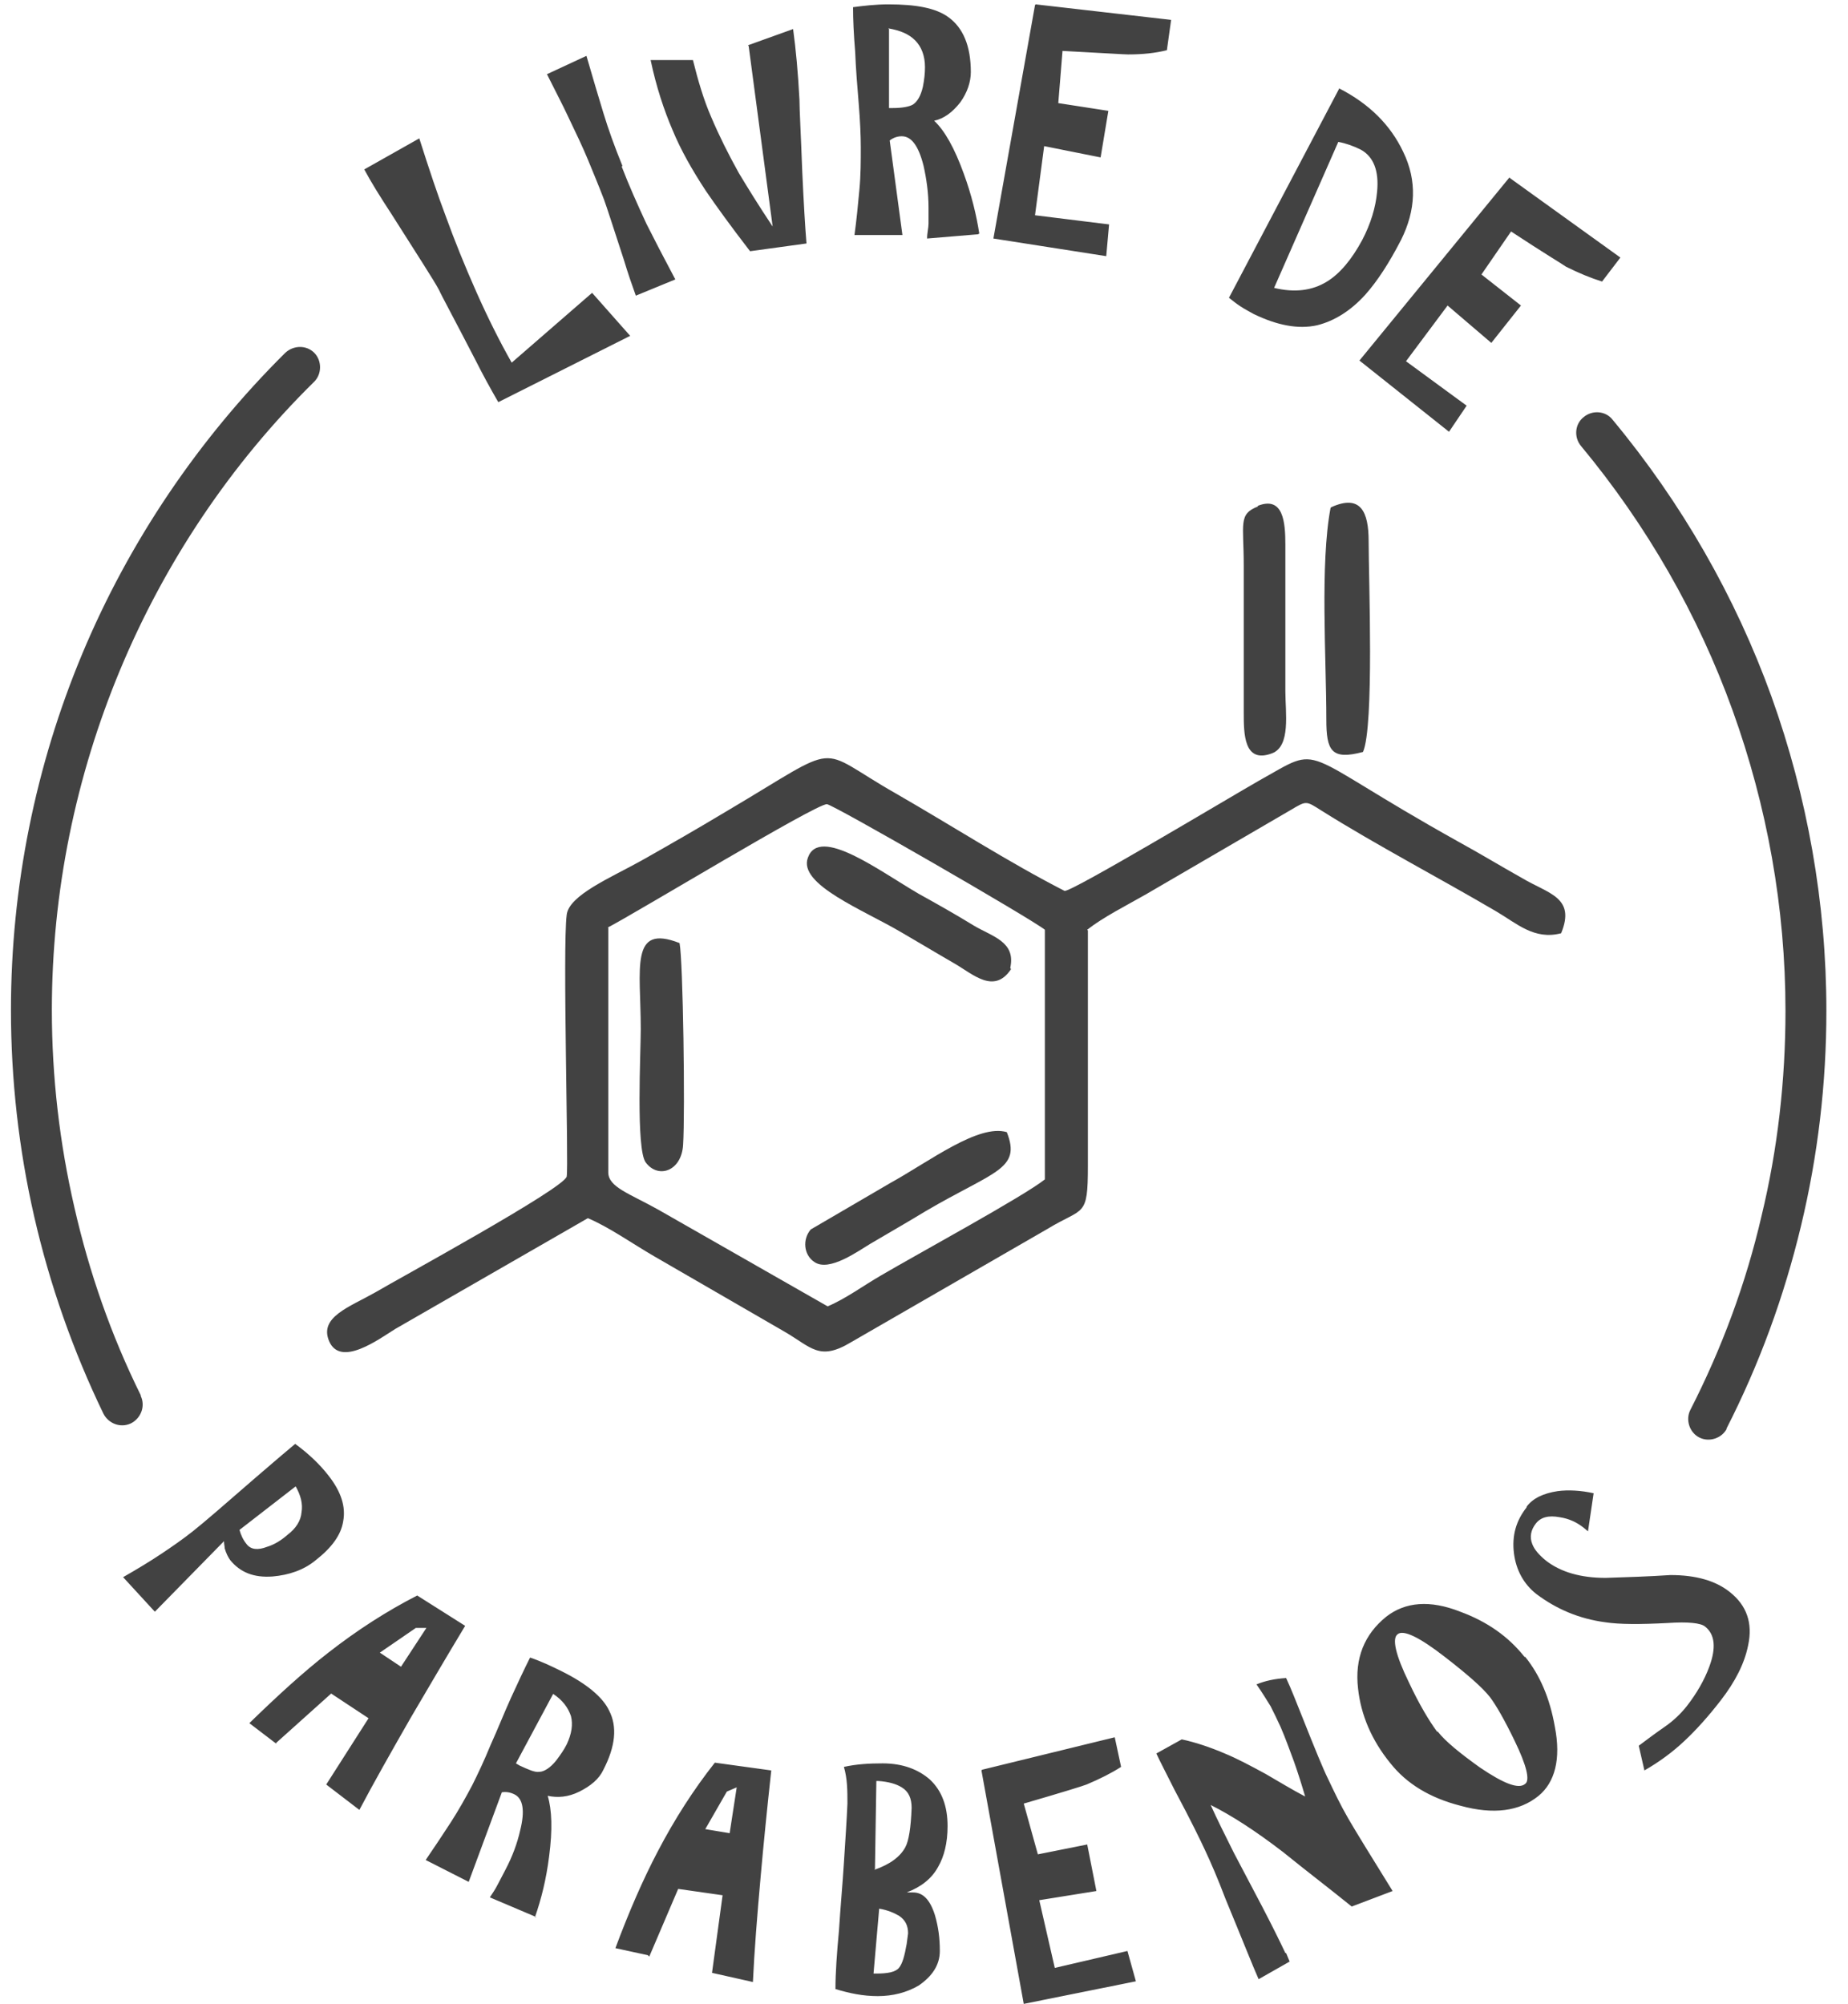 <svg width="83" height="90" viewBox="0 0 83 90" fill="none" xmlns="http://www.w3.org/2000/svg">
<path d="M13.29 66.749L10.756 68.713C10.819 68.935 10.914 69.156 11.073 69.347C11.263 69.6 11.579 69.632 11.991 69.473C12.308 69.378 12.625 69.188 12.91 68.935C13.29 68.65 13.512 68.301 13.543 67.921C13.607 67.541 13.512 67.161 13.258 66.717L13.29 66.749ZM10.059 69.22L6.955 72.387L5.529 70.835C6.195 70.455 6.765 70.107 7.24 69.79C7.715 69.473 8.222 69.125 8.697 68.745C9.14 68.396 10.091 67.573 11.548 66.305C12.276 65.672 12.847 65.197 13.258 64.848C13.86 65.292 14.367 65.767 14.779 66.305C15.317 67.002 15.539 67.668 15.412 68.333C15.317 68.935 14.906 69.505 14.177 70.075C13.639 70.519 12.973 70.74 12.245 70.804C11.389 70.867 10.788 70.614 10.344 70.075C10.249 69.948 10.154 69.758 10.091 69.537C10.091 69.442 10.059 69.347 10.059 69.188V69.22ZM12.403 78.311L11.199 77.392C12.435 76.189 13.607 75.112 14.747 74.225C16.046 73.211 17.376 72.356 18.738 71.659L20.892 73.021C19.974 74.541 19.182 75.903 18.453 77.139C17.566 78.691 16.774 80.085 16.141 81.288L14.652 80.148L16.553 77.171L14.874 76.062L12.403 78.279V78.311ZM17.06 74.225L18.01 74.858L19.15 73.116H18.675L17.06 74.225ZM24.092 86.103L22.001 85.216C22.128 85.026 22.255 84.836 22.35 84.646C22.445 84.456 22.571 84.234 22.698 83.981C23.015 83.379 23.236 82.777 23.363 82.207C23.585 81.32 23.49 80.782 23.11 80.592C22.92 80.497 22.73 80.465 22.54 80.497L21.051 84.52L19.119 83.538C19.53 82.936 19.91 82.365 20.259 81.827C20.607 81.288 20.924 80.718 21.209 80.18C21.463 79.673 21.748 79.071 22.033 78.374C22.35 77.677 22.635 76.949 22.951 76.252C23.268 75.555 23.553 74.953 23.807 74.446C24.282 74.605 24.757 74.826 25.264 75.08C26.341 75.618 27.069 76.22 27.355 76.822C27.735 77.551 27.64 78.438 27.101 79.483C26.911 79.895 26.531 80.212 26.024 80.465C25.517 80.718 25.042 80.75 24.599 80.655C24.789 81.288 24.82 82.175 24.662 83.379C24.535 84.393 24.314 85.28 24.028 86.103H24.092ZM24.852 76.062L23.173 79.198L23.332 79.293C23.743 79.483 24.028 79.61 24.218 79.578C24.44 79.578 24.725 79.388 24.979 79.071C25.169 78.818 25.327 78.596 25.454 78.343C25.676 77.868 25.739 77.456 25.644 77.076C25.517 76.695 25.264 76.347 24.82 76.062H24.852ZM29.097 87.814L27.64 87.497C28.241 85.882 28.875 84.424 29.54 83.157C30.3 81.7 31.156 80.37 32.106 79.166L34.64 79.515C34.45 81.257 34.292 82.841 34.165 84.266C34.007 86.04 33.88 87.624 33.816 89.018L31.979 88.606L32.454 85.121L30.459 84.836L29.16 87.877L29.097 87.814ZM31.631 82.144L32.771 82.334L33.088 80.275L32.645 80.465L31.663 82.175L31.631 82.144ZM40.69 84.995H41.007C41.451 84.995 41.767 85.311 41.989 86.008C42.147 86.547 42.211 87.054 42.211 87.624C42.211 88.257 41.862 88.764 41.261 89.176C40.722 89.493 40.089 89.651 39.423 89.651C38.758 89.651 38.156 89.525 37.523 89.334C37.523 88.606 37.586 87.719 37.681 86.705C37.744 85.692 37.839 84.678 37.903 83.664C37.966 82.651 38.029 81.764 38.061 81.004C38.061 80.433 38.061 79.895 37.903 79.356C38.473 79.23 39.043 79.198 39.645 79.198C40.564 79.198 41.261 79.483 41.767 79.926C42.306 80.433 42.559 81.13 42.559 82.017C42.559 82.777 42.401 83.379 42.147 83.823C41.862 84.361 41.387 84.741 40.722 84.995H40.69ZM39.17 88.638H39.36C39.867 88.638 40.215 88.574 40.374 88.384C40.532 88.194 40.627 87.846 40.722 87.307L40.785 86.832C40.785 86.484 40.659 86.23 40.374 86.04C40.152 85.913 39.867 85.787 39.487 85.723L39.233 88.638H39.17ZM39.265 83.981C39.993 83.728 40.437 83.379 40.659 82.967C40.817 82.682 40.912 82.081 40.944 81.194C40.944 80.782 40.817 80.465 40.5 80.275C40.247 80.117 39.898 80.022 39.455 79.99H39.36L39.297 83.949L39.265 83.981ZM44.111 79.483L50.067 78.026L50.352 79.356C49.908 79.641 49.401 79.895 48.8 80.148C48.641 80.212 47.722 80.497 45.98 81.004L46.614 83.284L48.831 82.841L49.243 84.931L46.677 85.343L47.374 88.384L50.637 87.624L51.017 88.986L45.98 90L44.08 79.515L44.111 79.483ZM57.764 87.719L57.922 88.099L56.529 88.891C56.275 88.321 55.8 87.117 55.04 85.28C54.691 84.361 54.375 83.633 54.121 83.094C53.931 82.682 53.488 81.764 52.759 80.402C52.411 79.705 52.126 79.166 51.935 78.754L53.076 78.121C53.678 78.248 54.343 78.469 55.008 78.754C55.547 78.976 56.148 79.293 56.845 79.673C57.447 80.022 58.017 80.37 58.619 80.687C58.461 80.148 58.303 79.641 58.112 79.103C57.922 78.596 57.732 78.058 57.511 77.551C57.352 77.202 57.194 76.885 57.067 76.632C56.909 76.379 56.719 76.062 56.434 75.65C56.814 75.492 57.257 75.397 57.764 75.365C57.986 75.84 58.208 76.41 58.461 77.044C59.063 78.564 59.443 79.483 59.633 79.863C59.918 80.465 60.203 81.067 60.552 81.669C60.9 82.27 61.565 83.347 62.547 84.931L60.71 85.628C59.696 84.805 58.651 84.013 57.637 83.189C56.402 82.239 55.325 81.542 54.375 81.067C54.66 81.7 55.008 82.397 55.42 83.221C55.832 84.013 56.275 84.836 56.687 85.628C57.099 86.42 57.447 87.117 57.732 87.719H57.764ZM68.502 74.415C69.168 75.238 69.611 76.284 69.833 77.551C70.118 79.008 69.833 80.053 69.104 80.655C68.249 81.352 67.077 81.51 65.588 81.099C64.226 80.75 63.181 80.117 62.452 79.198C61.597 78.153 61.122 77.012 60.995 75.84C60.837 74.478 61.28 73.401 62.262 72.609C63.117 71.944 64.226 71.849 65.588 72.387C66.792 72.831 67.742 73.496 68.471 74.415H68.502ZM64.575 77.772C64.923 78.216 65.588 78.754 66.475 79.388C67.552 80.117 68.217 80.37 68.502 80.117C68.724 79.958 68.566 79.293 68.027 78.184C67.584 77.266 67.204 76.6 66.918 76.22C66.57 75.777 65.873 75.175 64.891 74.415C63.751 73.528 63.022 73.179 62.769 73.401C62.516 73.591 62.674 74.32 63.276 75.555C63.751 76.569 64.194 77.297 64.543 77.772H64.575ZM68.566 67.668C68.851 67.287 69.326 67.066 69.96 66.971C70.435 66.907 71.005 66.939 71.575 67.066L71.322 68.776L71.132 68.618C70.815 68.365 70.466 68.206 70.055 68.143C69.548 68.048 69.199 68.143 68.978 68.428C68.756 68.713 68.692 69.03 68.819 69.347C68.914 69.6 69.136 69.853 69.453 70.107C70.118 70.614 71.005 70.867 72.114 70.867C73.096 70.835 74.078 70.804 75.028 70.74C76.168 70.74 77.055 70.994 77.689 71.501C78.449 72.102 78.734 72.894 78.512 73.908C78.354 74.7 77.942 75.523 77.277 76.379C76.738 77.076 76.2 77.677 75.661 78.184C75.123 78.691 74.521 79.135 73.856 79.515L73.602 78.406C73.982 78.121 74.362 77.836 74.774 77.551C75.186 77.266 75.503 76.949 75.756 76.632C76.2 76.062 76.548 75.46 76.77 74.858C77.087 74.003 77.023 73.401 76.58 73.053C76.39 72.894 75.82 72.831 74.901 72.894C73.666 72.958 72.747 72.958 72.114 72.863C70.91 72.704 69.896 72.261 69.009 71.596C68.439 71.152 68.091 70.519 67.996 69.758C67.9 68.966 68.091 68.301 68.566 67.699V67.668Z" fill="#424242"/>
<path fill-rule="evenodd" clip-rule="evenodd" d="M27.289 41.662C28.524 41.028 36.665 36.087 37.14 36.118C37.394 36.118 46.295 41.25 46.928 41.757V52.97C45.978 53.73 41.195 56.328 39.579 57.278C38.756 57.753 37.996 58.324 37.172 58.672L29.57 54.332C28.271 53.604 27.32 53.319 27.32 52.653V41.662H27.289ZM48.829 41.757C49.557 41.187 50.571 40.68 51.458 40.173L57.983 36.372C58.68 35.96 58.649 35.96 59.346 36.403C61.816 37.955 64.667 39.444 67.201 40.933C68.12 41.472 68.912 42.232 70.116 41.915C70.781 40.3 69.546 40.141 68.373 39.444C67.36 38.874 66.473 38.336 65.491 37.797C58.047 33.647 59.536 33.394 56.526 35.073C55.196 35.833 48.164 40.046 47.815 40.014C45.281 38.716 42.779 37.1 40.245 35.643C36.507 33.521 37.996 33.267 32.579 36.467C31.312 37.227 30.045 37.955 28.809 38.652C27.447 39.413 25.547 40.205 25.452 41.091C25.262 42.58 25.547 52.337 25.452 52.843C25.325 53.382 17.881 57.437 16.867 58.038C15.695 58.704 14.333 59.147 14.777 60.224C15.283 61.428 16.994 60.161 17.754 59.686L26.402 54.712C27.321 55.093 28.398 55.853 29.38 56.423L35.24 59.812C36.443 60.509 36.792 61.143 38.217 60.287L47.055 55.188C48.671 54.206 48.861 54.712 48.861 52.368V41.788L48.829 41.757Z" fill="#424242"/>
<path fill-rule="evenodd" clip-rule="evenodd" d="M59.76 22.812C59.285 25.314 59.57 29.591 59.57 32.315C59.57 33.709 59.791 34.152 61.217 33.772C61.724 32.632 61.47 25.98 61.47 24.301C61.47 23.002 61.122 22.178 59.791 22.78L59.76 22.812Z" fill="#424242"/>
<path fill-rule="evenodd" clip-rule="evenodd" d="M56.495 22.748C55.608 23.096 55.861 23.508 55.861 25.409V31.998C55.861 32.948 55.861 34.31 57.128 33.835C57.983 33.518 57.73 31.998 57.73 31.047V24.459C57.73 23.445 57.635 22.273 56.495 22.716V22.748Z" fill="#424242"/>
<path fill-rule="evenodd" clip-rule="evenodd" d="M30.521 42.356C28.272 41.47 28.779 43.497 28.779 46.221C28.779 47.266 28.557 51.606 29.001 52.208C29.571 52.968 30.616 52.588 30.68 51.416C30.775 49.959 30.68 43.148 30.521 42.356Z" fill="#424242"/>
<path fill-rule="evenodd" clip-rule="evenodd" d="M45.219 50.848C43.952 50.468 41.766 52.147 39.992 53.129L36.413 55.219C36.033 55.663 36.096 56.359 36.571 56.676C37.236 57.151 38.567 56.169 39.105 55.853C39.961 55.346 40.689 54.934 41.576 54.395C44.649 52.59 45.884 52.527 45.219 50.848Z" fill="#424242"/>
<path fill-rule="evenodd" clip-rule="evenodd" d="M45.375 43.466C45.629 42.294 44.583 42.072 43.728 41.566C42.904 41.059 42.112 40.615 41.257 40.14C39.515 39.127 36.791 37.068 36.284 38.525C35.84 39.728 38.786 40.869 40.497 41.882C41.32 42.358 42.049 42.801 42.873 43.276C43.696 43.751 44.647 44.67 45.407 43.53L45.375 43.466Z" fill="#424242"/>
<path d="M26.593 13.152L28.303 15.084L22.38 18.062C22.031 17.46 21.683 16.826 21.366 16.193C20.384 14.292 19.814 13.247 19.719 13.025C19.465 12.55 18.737 11.441 17.597 9.636C17.058 8.812 16.646 8.147 16.361 7.609L18.832 6.215C19.275 7.609 19.656 8.749 20.004 9.668C20.416 10.808 20.891 11.98 21.398 13.12C21.905 14.261 22.443 15.338 22.982 16.288L26.593 13.152ZM27.923 7.482C28.24 8.306 28.62 9.161 29.032 10.048C29.349 10.681 29.792 11.537 30.331 12.55L28.557 13.279C28.398 12.835 28.208 12.297 28.018 11.663C27.543 10.206 27.258 9.319 27.131 8.971C26.878 8.306 26.624 7.704 26.403 7.165C26.181 6.627 25.864 5.961 25.484 5.17C25.294 4.758 24.977 4.156 24.566 3.332L26.339 2.509C26.624 3.491 26.878 4.346 27.1 5.074C27.321 5.803 27.606 6.595 27.955 7.45L27.923 7.482ZM33.593 2.034L35.621 1.305C35.747 2.224 35.842 3.269 35.906 4.473C35.906 4.916 35.969 5.993 36.032 7.704C36.096 9.097 36.159 10.174 36.222 10.935L33.688 11.283C32.833 10.174 32.168 9.256 31.693 8.559C31.091 7.64 30.584 6.753 30.204 5.835C29.824 4.948 29.475 3.902 29.222 2.699H31.122C31.344 3.586 31.598 4.473 31.946 5.265C32.295 6.088 32.706 6.912 33.181 7.767C33.562 8.401 34.068 9.224 34.702 10.174L33.625 2.065L33.593 2.034ZM43.92 10.523L41.639 10.713C41.639 10.46 41.703 10.238 41.703 10.048C41.703 9.858 41.703 9.604 41.703 9.319C41.703 8.654 41.608 8.02 41.481 7.45C41.259 6.563 40.942 6.12 40.499 6.12C40.309 6.12 40.119 6.183 39.96 6.31L40.531 10.555H38.377C38.471 9.889 38.535 9.192 38.598 8.527C38.661 7.862 38.661 7.228 38.661 6.627C38.661 6.088 38.63 5.423 38.566 4.631C38.503 3.871 38.44 3.111 38.408 2.319C38.345 1.558 38.313 0.893 38.313 0.323C38.788 0.26 39.327 0.196 39.897 0.196C41.132 0.196 42.019 0.355 42.589 0.766C43.255 1.242 43.603 2.065 43.603 3.237C43.603 3.681 43.445 4.156 43.128 4.599C42.779 5.043 42.399 5.328 41.956 5.423C42.431 5.866 42.874 6.658 43.286 7.799C43.635 8.749 43.856 9.668 43.983 10.491L43.92 10.523ZM39.929 1.305V4.853H40.087C40.531 4.853 40.847 4.789 41.006 4.694C41.196 4.568 41.354 4.314 41.449 3.902C41.512 3.586 41.544 3.301 41.544 3.016C41.544 2.509 41.386 2.097 41.101 1.812C40.816 1.527 40.435 1.368 39.897 1.273L39.929 1.305ZM46.517 0.196L52.599 0.893L52.409 2.255C51.902 2.382 51.332 2.445 50.667 2.445C50.509 2.445 49.527 2.382 47.721 2.287L47.531 4.631L49.78 4.979L49.432 7.07L46.897 6.563L46.486 9.668L49.812 10.079L49.685 11.505L44.617 10.713L46.486 0.228L46.517 0.196ZM60.138 3.966C61.5 4.663 62.451 5.613 63.021 6.817C63.654 8.115 63.591 9.446 62.926 10.776C62.387 11.822 61.849 12.645 61.31 13.247C60.645 13.976 59.916 14.419 59.156 14.609C58.301 14.799 57.351 14.609 56.305 14.102C56.084 13.976 55.894 13.881 55.704 13.754C55.514 13.627 55.355 13.501 55.197 13.374L60.138 3.997V3.966ZM57.224 12.93C58.143 13.152 58.935 13.057 59.6 12.645C60.17 12.297 60.708 11.663 61.184 10.776C61.564 10.048 61.785 9.319 61.849 8.622C61.944 7.672 61.69 7.038 61.12 6.722C60.803 6.563 60.455 6.437 60.107 6.373L57.224 12.93ZM67.804 7.989L72.777 11.568L71.954 12.645C71.447 12.487 70.908 12.265 70.338 11.98C70.211 11.885 69.356 11.378 67.867 10.396L66.537 12.328L68.311 13.722L66.98 15.401L65.016 13.722L63.148 16.225L65.872 18.22L65.08 19.392L61.057 16.193L67.804 7.957V7.989Z" fill="#424242"/>
<path d="M6.321 62.694C6.542 63.169 6.321 63.708 5.877 63.929C5.402 64.151 4.864 63.929 4.642 63.486C3.28 60.667 2.234 57.689 1.538 54.648C0.841 51.607 0.492 48.471 0.492 45.367C0.492 39.824 1.601 34.375 3.692 29.37C5.782 24.365 8.886 19.741 12.814 15.844C13.194 15.496 13.765 15.496 14.113 15.844C14.462 16.193 14.462 16.795 14.113 17.143C10.344 20.849 7.398 25.284 5.402 30.067C3.406 34.85 2.329 40.045 2.329 45.367C2.329 48.376 2.678 51.354 3.343 54.236C4.008 57.151 4.99 59.97 6.321 62.662V62.694Z" fill="#424242"/>
<path d="M77.563 64.153C77.341 64.597 76.771 64.787 76.328 64.565C75.884 64.344 75.694 63.773 75.916 63.33C77.341 60.542 78.418 57.628 79.115 54.619C79.844 51.609 80.192 48.505 80.192 45.401C80.192 40.776 79.369 36.215 77.817 31.907C76.264 27.599 73.952 23.576 71.006 20.028C70.689 19.648 70.721 19.046 71.133 18.729C71.513 18.412 72.115 18.444 72.431 18.856C75.536 22.594 77.943 26.807 79.559 31.273C81.174 35.771 82.029 40.554 82.029 45.401C82.029 48.664 81.649 51.895 80.889 55.062C80.129 58.23 79.02 61.271 77.531 64.185L77.563 64.153Z" fill="#424242"/>
</svg>
